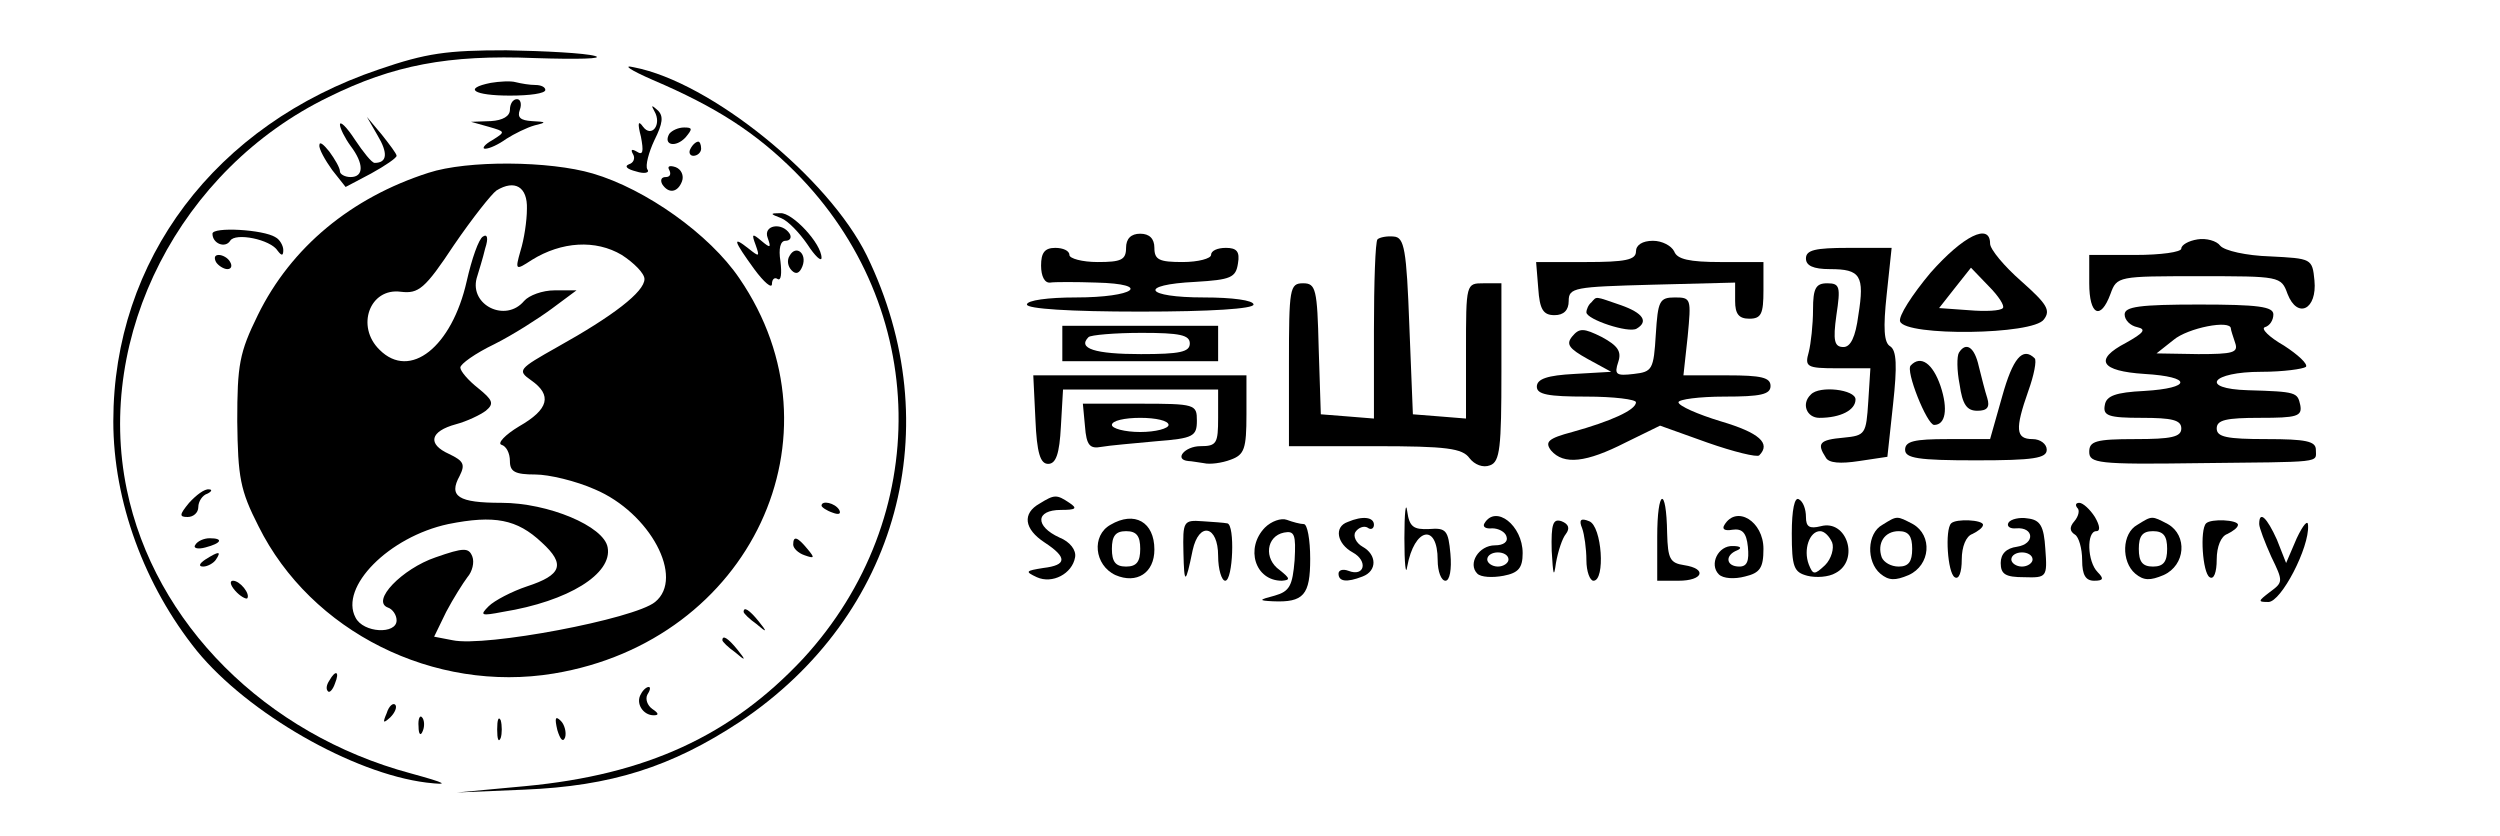<?xml version="1.0" standalone="no"?>
<!DOCTYPE svg PUBLIC "-//W3C//DTD SVG 20010904//EN"
 "http://www.w3.org/TR/2001/REC-SVG-20010904/DTD/svg10.dtd">
<svg version="1.0" xmlns="http://www.w3.org/2000/svg"
 width="353pt" height="118pt" viewBox="0 0 353 118"
 preserveAspectRatio="xMidYMid meet">

<g transform="translate(0,118) scale(0.1,-0.1)"
fill="#000000" stroke="none">
<path d="M535 1082 c-231 -78 -375 -269 -375 -497 0 -113 44 -232 118 -324 72
-88 220 -173 324 -186 34 -4 29 -1 -22 13 -205 55 -362 212 -401 401 -45 217
75 452 285 554 91 45 169 60 291 55 61 -2 99 -1 85 3 -14 4 -70 7 -125 8 -84
0 -113 -4 -180 -27z"/>
<path d="M922 1067 c89 -38 145 -74 201 -130 190 -191 195 -487 11 -687 -102
-109 -222 -164 -392 -180 l-97 -9 95 4 c123 5 208 32 305 96 224 150 296 417
179 658 -54 110 -220 245 -329 266 -17 4 -5 -4 27 -18z"/>
<path d="M693 1063 c-40 -8 -24 -18 27 -18 28 0 50 3 50 8 0 4 -6 7 -14 7 -8
0 -20 2 -28 4 -7 2 -23 1 -35 -1z"/>
<path d="M720 1025 c0 -9 -10 -15 -27 -16 l-28 -1 25 -7 c24 -7 24 -7 5 -19
-11 -6 -15 -12 -10 -12 6 0 19 6 30 14 11 7 29 16 40 19 17 4 17 5 -4 6 -16 1
-21 5 -17 16 3 8 1 15 -4 15 -6 0 -10 -7 -10 -15z"/>
<path d="M924 1023 c11 -19 -4 -38 -16 -22 -7 10 -8 5 -3 -14 4 -21 3 -27 -6
-21 -7 4 -9 3 -5 -4 3 -5 1 -12 -6 -14 -7 -3 -2 -7 10 -10 12 -4 20 -2 16 3
-3 5 2 24 10 41 12 24 13 34 5 42 -9 8 -10 8 -5 -1z"/>
<path d="M480 1004 c0 -5 7 -19 15 -30 19 -25 19 -44 0 -44 -8 0 -15 4 -15 8
0 5 -7 17 -15 28 -8 10 -14 15 -14 9 -1 -5 8 -21 18 -35 l19 -24 36 19 c20 11
36 22 36 25 0 3 -10 16 -21 30 l-21 25 15 -26 c15 -25 14 -39 -4 -39 -4 0 -16
15 -28 33 -11 17 -21 27 -21 21z"/>
<path d="M945 991 c-9 -16 9 -20 23 -5 10 12 10 14 -2 14 -8 0 -17 -4 -21 -9z"/>
<path d="M975 970 c-3 -5 -1 -10 4 -10 6 0 11 5 11 10 0 6 -2 10 -4 10 -3 0
-8 -4 -11 -10z"/>
<path d="M605 936 c-109 -35 -194 -105 -241 -201 -26 -53 -29 -70 -29 -150 1
-79 4 -97 30 -148 74 -149 248 -236 417 -208 278 46 414 336 262 558 -42 62
-132 126 -207 148 -61 18 -177 19 -232 1z m139 -51 c0 -17 -4 -43 -9 -59 -8
-28 -7 -28 16 -13 42 26 90 29 127 7 17 -11 32 -26 32 -34 0 -18 -44 -52 -123
-96 -55 -31 -57 -33 -37 -47 30 -21 25 -41 -17 -65 -20 -12 -31 -24 -25 -26 7
-2 12 -12 12 -23 0 -15 7 -19 36 -19 19 0 57 -9 84 -21 78 -33 127 -125 85
-159 -29 -24 -240 -64 -286 -54 l-26 5 17 35 c10 19 24 41 30 49 7 8 10 21 7
29 -5 13 -12 13 -52 -1 -47 -16 -92 -62 -67 -71 6 -2 12 -10 12 -18 0 -20 -47
-18 -58 4 -23 43 47 114 131 132 65 13 97 7 132 -26 34 -31 28 -46 -21 -62
-21 -7 -46 -20 -54 -28 -13 -13 -11 -14 20 -8 93 15 155 54 148 91 -5 30 -84
63 -150 63 -61 0 -75 9 -59 38 8 16 6 21 -15 31 -31 14 -27 32 10 42 15 4 34
13 42 19 12 10 10 15 -11 32 -14 11 -25 24 -25 29 0 5 21 20 48 33 26 13 62
36 81 50 l35 26 -31 0 c-17 0 -36 -7 -43 -15 -26 -31 -77 -6 -67 32 3 10 9 29
12 42 5 15 3 21 -3 17 -6 -3 -16 -32 -23 -63 -21 -93 -80 -140 -123 -97 -34
33 -14 88 30 82 25 -3 34 4 75 66 26 38 53 72 60 77 26 16 44 5 43 -26z"/>
<path d="M945 940 c3 -6 1 -10 -5 -10 -6 0 -8 -4 -5 -10 9 -14 22 -12 28 4 3
8 -1 17 -9 20 -9 3 -12 1 -9 -4z"/>
<path d="M1103 872 c10 -4 26 -21 37 -37 11 -17 20 -25 20 -19 0 20 -41 64
-58 63 -15 0 -15 -1 1 -7z"/>
<path d="M300 850 c0 -14 18 -21 25 -10 7 12 57 2 67 -14 6 -8 8 -7 8 1 0 6
-5 15 -11 18 -17 11 -89 15 -89 5z"/>
<path d="M1084 844 c5 -14 4 -15 -9 -4 -13 11 -14 10 -8 -6 6 -17 5 -17 -10
-5 -24 19 -21 11 8 -29 14 -19 25 -28 25 -21 0 7 4 10 8 7 5 -3 6 8 4 25 -3
18 0 29 7 29 7 0 9 5 6 10 -11 17 -38 12 -31 -6z"/>
<path d="M1590 830 c0 -17 -7 -20 -40 -20 -22 0 -40 5 -40 10 0 6 -9 10 -20
10 -15 0 -20 -7 -20 -25 0 -15 5 -25 13 -24 6 1 36 1 65 0 80 -2 54 -21 -29
-21 -39 0 -69 -4 -69 -10 0 -6 60 -10 160 -10 100 0 160 4 160 10 0 6 -30 10
-70 10 -84 0 -94 18 -12 22 50 3 57 6 60 26 3 17 -2 22 -17 22 -12 0 -21 -4
-21 -10 0 -5 -18 -10 -40 -10 -33 0 -40 3 -40 20 0 13 -7 20 -20 20 -13 0 -20
-7 -20 -20z"/>
<path d="M1945 842 c-3 -3 -5 -61 -5 -129 l0 -124 -37 3 -38 3 -3 93 c-2 84
-4 92 -22 92 -19 0 -20 -7 -20 -115 l0 -115 121 0 c102 0 124 -3 134 -17 7 -9
19 -14 29 -10 14 5 16 25 16 132 l0 125 -25 0 c-25 0 -25 0 -25 -96 l0 -95
-37 3 -38 3 -5 125 c-4 108 -7 125 -22 126 -9 1 -20 -1 -23 -4z"/>
<path d="M2726 795 c-26 -31 -46 -62 -43 -69 8 -21 188 -19 203 3 10 13 4 22
-32 54 -24 21 -44 45 -44 53 0 30 -38 11 -84 -41z m102 -50 c-3 -4 -25 -5 -48
-3 l-42 3 22 28 23 29 25 -26 c14 -14 23 -28 20 -31z"/>
<path d="M3103 842 c-13 -2 -23 -8 -23 -13 0 -5 -29 -9 -65 -9 l-65 0 0 -40
c0 -45 16 -53 30 -15 9 25 11 25 125 25 114 0 116 0 125 -25 14 -36 42 -22 38
19 -3 31 -4 31 -63 34 -33 1 -64 8 -70 15 -5 7 -20 11 -32 9z"/>
<path d="M2310 825 c0 -12 -15 -15 -71 -15 l-70 0 3 -37 c2 -30 7 -38 23 -38
13 0 20 7 20 20 0 19 8 20 118 23 l117 3 0 -26 c0 -18 5 -25 20 -25 17 0 20 7
20 40 l0 40 -60 0 c-45 0 -62 4 -66 15 -4 8 -17 15 -30 15 -15 0 -24 -6 -24
-15z"/>
<path d="M1115 819 c-4 -6 -3 -15 3 -21 6 -6 11 -4 15 6 7 18 -9 31 -18 15z"/>
<path d="M2550 815 c0 -10 10 -15 34 -15 43 0 49 -9 40 -65 -4 -31 -11 -45
-21 -45 -13 0 -15 9 -10 45 6 40 5 45 -13 45 -16 0 -20 -7 -20 -37 0 -21 -3
-48 -6 -60 -6 -21 -3 -23 40 -23 l47 0 -3 -47 c-3 -46 -4 -48 -35 -51 -34 -3
-38 -8 -25 -28 4 -8 21 -9 47 -5 l40 6 8 74 c6 55 5 76 -4 82 -9 5 -10 26 -5
73 l7 66 -61 0 c-47 0 -60 -3 -60 -15z"/>
<path d="M305 810 c3 -5 11 -10 16 -10 6 0 7 5 4 10 -3 6 -11 10 -16 10 -6 0
-7 -4 -4 -10z"/>
<path d="M2247 753 c-4 -3 -7 -10 -7 -14 0 -10 60 -30 71 -23 17 10 9 22 -22
33 -38 13 -34 13 -42 4z"/>
<path d="M2338 708 c-3 -50 -5 -53 -31 -56 -25 -3 -28 -1 -22 17 5 15 -1 23
-23 35 -26 13 -32 13 -42 1 -9 -11 -5 -17 22 -32 l33 -18 -52 -3 c-38 -2 -53
-7 -53 -18 0 -11 16 -14 70 -14 39 0 70 -4 70 -8 0 -11 -36 -27 -90 -42 -34
-9 -39 -14 -30 -26 18 -21 50 -17 105 11 l49 24 67 -24 c37 -13 70 -21 73 -18
17 17 0 32 -54 48 -33 10 -60 22 -60 27 0 4 29 8 65 8 51 0 65 3 65 15 0 12
-13 15 -61 15 l-62 0 6 55 c5 53 5 55 -18 55 -22 0 -24 -5 -27 -52z"/>
<path d="M3000 736 c0 -8 8 -16 18 -18 13 -3 9 -8 -16 -22 -46 -24 -36 -40 26
-44 68 -4 67 -20 0 -24 -41 -2 -54 -7 -56 -20 -3 -15 5 -18 52 -18 43 0 56 -3
56 -15 0 -12 -14 -15 -65 -15 -56 0 -65 -3 -65 -18 0 -16 12 -18 153 -16 180
2 167 0 167 19 0 12 -14 15 -70 15 -56 0 -70 3 -70 15 0 12 13 15 61 15 52 0
60 2 57 18 -4 18 -5 19 -74 21 -69 2 -52 26 19 26 31 0 59 4 63 7 3 4 -11 17
-31 30 -21 12 -33 24 -27 26 7 2 12 10 12 18 0 11 -21 14 -105 14 -84 0 -105
-3 -105 -14z m150 -20 c0 -2 3 -11 6 -20 5 -14 -3 -16 -52 -16 l-59 1 24 19
c20 17 81 29 81 16z"/>
<path d="M1500 695 l0 -25 110 0 110 0 0 25 0 25 -110 0 -110 0 0 -25z m180 0
c0 -12 -14 -15 -69 -15 -65 0 -90 8 -74 24 3 3 37 6 75 6 54 0 68 -3 68 -15z"/>
<path d="M2766 682 c-3 -5 -3 -25 1 -45 4 -28 10 -37 25 -37 14 0 18 5 14 18
-3 9 -8 29 -12 45 -6 27 -18 35 -28 19z"/>
<path d="M2827 620 l-17 -60 -60 0 c-47 0 -60 -3 -60 -15 0 -12 18 -15 100
-15 82 0 100 3 100 15 0 8 -9 15 -20 15 -24 0 -25 14 -6 68 8 22 12 43 9 46
-17 17 -31 0 -46 -54z"/>
<path d="M2698 664 c-8 -7 23 -84 33 -84 16 0 20 22 9 55 -11 32 -28 44 -42
29z"/>
<path d="M1462 588 c2 -48 7 -63 18 -63 11 0 16 14 18 53 l3 52 110 0 109 0 0
-40 c0 -36 -2 -40 -25 -40 -22 0 -38 -19 -17 -21 4 0 14 -2 22 -3 8 -2 25 0
38 5 19 7 22 15 22 64 l0 55 -150 0 -151 0 3 -62z"/>
<path d="M2557 623 c-14 -13 -6 -33 12 -33 30 0 51 11 51 26 0 14 -51 20 -63
7z"/>
<path d="M1532 578 c2 -27 7 -32 23 -29 11 2 46 5 78 8 52 4 57 7 57 29 0 23
-2 24 -81 24 l-80 0 3 -32z m118 2 c0 -5 -18 -10 -40 -10 -22 0 -40 5 -40 10
0 6 18 10 40 10 22 0 40 -4 40 -10z"/>
<path d="M267 470 c-14 -17 -14 -20 -2 -20 8 0 15 6 15 14 0 8 6 17 13 19 6 3
7 6 2 6 -6 1 -18 -8 -28 -19z"/>
<path d="M1468 469 c-25 -14 -22 -36 7 -55 32 -21 32 -32 -2 -36 -25 -4 -26
-5 -9 -13 22 -10 50 5 54 28 2 10 -7 22 -22 28 -35 16 -34 39 2 39 21 0 24 2
12 10 -18 12 -21 12 -42 -1z"/>
<path d="M1983 420 c0 -36 2 -54 4 -40 10 55 43 62 43 9 0 -16 5 -29 11 -29 6
0 9 16 7 38 -3 33 -6 37 -30 35 -22 -1 -28 3 -31 25 -2 15 -4 -2 -4 -38z"/>
<path d="M2340 422 l0 -62 30 0 c35 0 41 17 8 22 -20 3 -23 9 -24 45 -1 68
-14 63 -14 -5z"/>
<path d="M2530 427 c0 -48 3 -55 22 -60 12 -3 30 -2 40 4 34 18 16 76 -21 66
-16 -4 -21 -1 -21 13 0 11 -4 22 -10 25 -6 4 -10 -15 -10 -48z m57 -13 c3 -8
-1 -23 -10 -32 -15 -14 -17 -14 -23 1 -8 21 1 47 16 47 6 0 13 -7 17 -16z"/>
<path d="M1160 466 c0 -2 7 -7 16 -10 8 -3 12 -2 9 4 -6 10 -25 14 -25 6z"/>
<path d="M2933 463 c4 -3 2 -12 -4 -19 -7 -8 -7 -14 1 -19 5 -3 10 -19 10 -36
0 -21 5 -29 17 -29 13 0 14 3 5 12 -15 15 -16 58 -2 58 6 0 5 8 -2 20 -7 11
-17 20 -22 20 -5 0 -6 -3 -3 -7z"/>
<path d="M1568 439 c-27 -15 -23 -57 7 -71 30 -13 55 3 55 36 0 39 -28 55 -62
35z m42 -34 c0 -18 -5 -25 -20 -25 -15 0 -20 7 -20 25 0 18 5 25 20 25 15 0
20 -7 20 -25z"/>
<path d="M1671 400 c1 -46 3 -46 13 3 9 41 36 35 36 -8 0 -19 5 -35 10 -35 11
0 14 79 3 81 -5 1 -20 2 -35 3 -27 2 -28 0 -27 -44z"/>
<path d="M1786 435 c-28 -29 -14 -75 24 -75 12 1 12 3 -3 15 -23 16 -19 48 6
53 15 3 17 -3 15 -39 -3 -36 -7 -44 -28 -50 -23 -6 -23 -7 -3 -8 44 -2 53 9
53 60 0 27 -4 49 -9 49 -5 0 -16 3 -24 6 -8 3 -22 -2 -31 -11z"/>
<path d="M1903 443 c-20 -7 -15 -31 7 -43 22 -12 17 -35 -6 -26 -8 3 -14 1
-14 -4 0 -11 11 -13 34 -4 21 8 20 31 0 42 -9 5 -14 15 -10 21 4 6 12 9 17 6
5 -4 9 -1 9 4 0 11 -16 13 -37 4z"/>
<path d="M2096 441 c-3 -5 2 -8 11 -7 9 0 18 -5 20 -11 3 -8 -4 -13 -16 -13
-23 0 -39 -26 -25 -40 5 -5 21 -6 37 -3 21 4 27 11 27 32 0 39 -38 69 -54 42z
m34 -51 c0 -5 -7 -10 -15 -10 -8 0 -15 5 -15 10 0 6 7 10 15 10 8 0 15 -4 15
-10z"/>
<path d="M2191 402 c2 -34 3 -39 6 -17 3 17 9 35 14 41 6 8 4 14 -6 18 -12 4
-15 -3 -14 -42z"/>
<path d="M2234 434 c3 -8 6 -29 6 -45 0 -16 5 -29 10 -29 17 0 12 77 -6 84
-12 5 -15 2 -10 -10z"/>
<path d="M2435 439 c-4 -6 0 -9 11 -7 14 2 20 -4 22 -24 2 -20 -1 -28 -12 -28
-19 0 -21 16 -3 23 7 3 5 6 -6 6 -21 1 -34 -26 -20 -40 6 -6 22 -7 37 -3 21 5
26 12 26 39 0 39 -38 62 -55 34z"/>
<path d="M2658 439 c-22 -12 -23 -52 -3 -69 12 -10 21 -10 40 -2 31 14 34 56
6 72 -23 12 -22 12 -43 -1z m42 -34 c0 -18 -5 -25 -19 -25 -11 0 -21 6 -24 13
-7 20 4 37 24 37 14 0 19 -7 19 -25z"/>
<path d="M2755 441 c-9 -9 -5 -70 5 -76 6 -4 10 7 10 25 0 18 6 33 15 36 8 4
15 9 15 13 0 7 -38 9 -45 2z"/>
<path d="M2836 442 c-3 -5 2 -9 11 -8 25 2 27 -22 1 -26 -15 -2 -23 -10 -23
-23 0 -16 7 -20 33 -20 32 -1 33 0 30 40 -2 32 -7 41 -25 43 -11 2 -24 -1 -27
-6z m34 -52 c0 -5 -7 -10 -15 -10 -8 0 -15 5 -15 10 0 6 7 10 15 10 8 0 15 -4
15 -10z"/>
<path d="M3018 439 c-22 -12 -23 -52 -3 -69 12 -10 21 -10 40 -2 31 14 34 56
6 72 -23 12 -22 12 -43 -1z m42 -34 c0 -18 -5 -25 -20 -25 -15 0 -20 7 -20 25
0 18 5 25 20 25 15 0 20 -7 20 -25z"/>
<path d="M3115 441 c-9 -9 -5 -70 5 -76 6 -4 10 7 10 25 0 18 6 33 15 36 8 4
15 9 15 13 0 7 -38 9 -45 2z"/>
<path d="M3190 440 c0 -5 8 -26 17 -46 17 -35 17 -36 -2 -50 -17 -13 -17 -14
-2 -14 18 0 58 77 56 108 0 9 -7 1 -16 -18 l-15 -35 -13 33 c-14 31 -25 42
-25 22z"/>
<path d="M276 411 c-4 -5 3 -7 14 -4 23 6 26 13 6 13 -8 0 -17 -4 -20 -9z"/>
<path d="M1120 411 c0 -5 7 -12 16 -15 14 -5 15 -4 4 9 -14 17 -20 19 -20 6z"/>
<path d="M290 390 c-9 -6 -10 -10 -3 -10 6 0 15 5 18 10 8 12 4 12 -15 0z"/>
<path d="M332 346 c7 -8 15 -12 17 -11 5 6 -10 25 -20 25 -5 0 -4 -6 3 -14z"/>
<path d="M1050 316 c0 -2 8 -10 18 -17 15 -13 16 -12 3 4 -13 16 -21 21 -21
13z"/>
<path d="M1020 276 c0 -2 8 -10 18 -17 15 -13 16 -12 3 4 -13 16 -21 21 -21
13z"/>
<path d="M465 219 c-4 -6 -5 -12 -2 -15 2 -3 7 2 10 11 7 17 1 20 -8 4z"/>
<path d="M905 200 c-8 -13 3 -30 18 -30 8 0 7 3 -2 9 -7 5 -10 14 -7 20 4 6 5
11 2 11 -3 0 -8 -4 -11 -10z"/>
<path d="M546 173 c-6 -14 -5 -15 5 -6 7 7 10 15 7 18 -3 3 -9 -2 -12 -12z"/>
<path d="M591 154 c0 -11 3 -14 6 -6 3 7 2 16 -1 19 -3 4 -6 -2 -5 -13z"/>
<path d="M702 150 c0 -14 2 -19 5 -12 2 6 2 18 0 25 -3 6 -5 1 -5 -13z"/>
<path d="M787 149 c4 -13 8 -18 11 -10 2 7 -1 18 -6 23 -8 8 -9 4 -5 -13z"/>
</g>
</svg>
